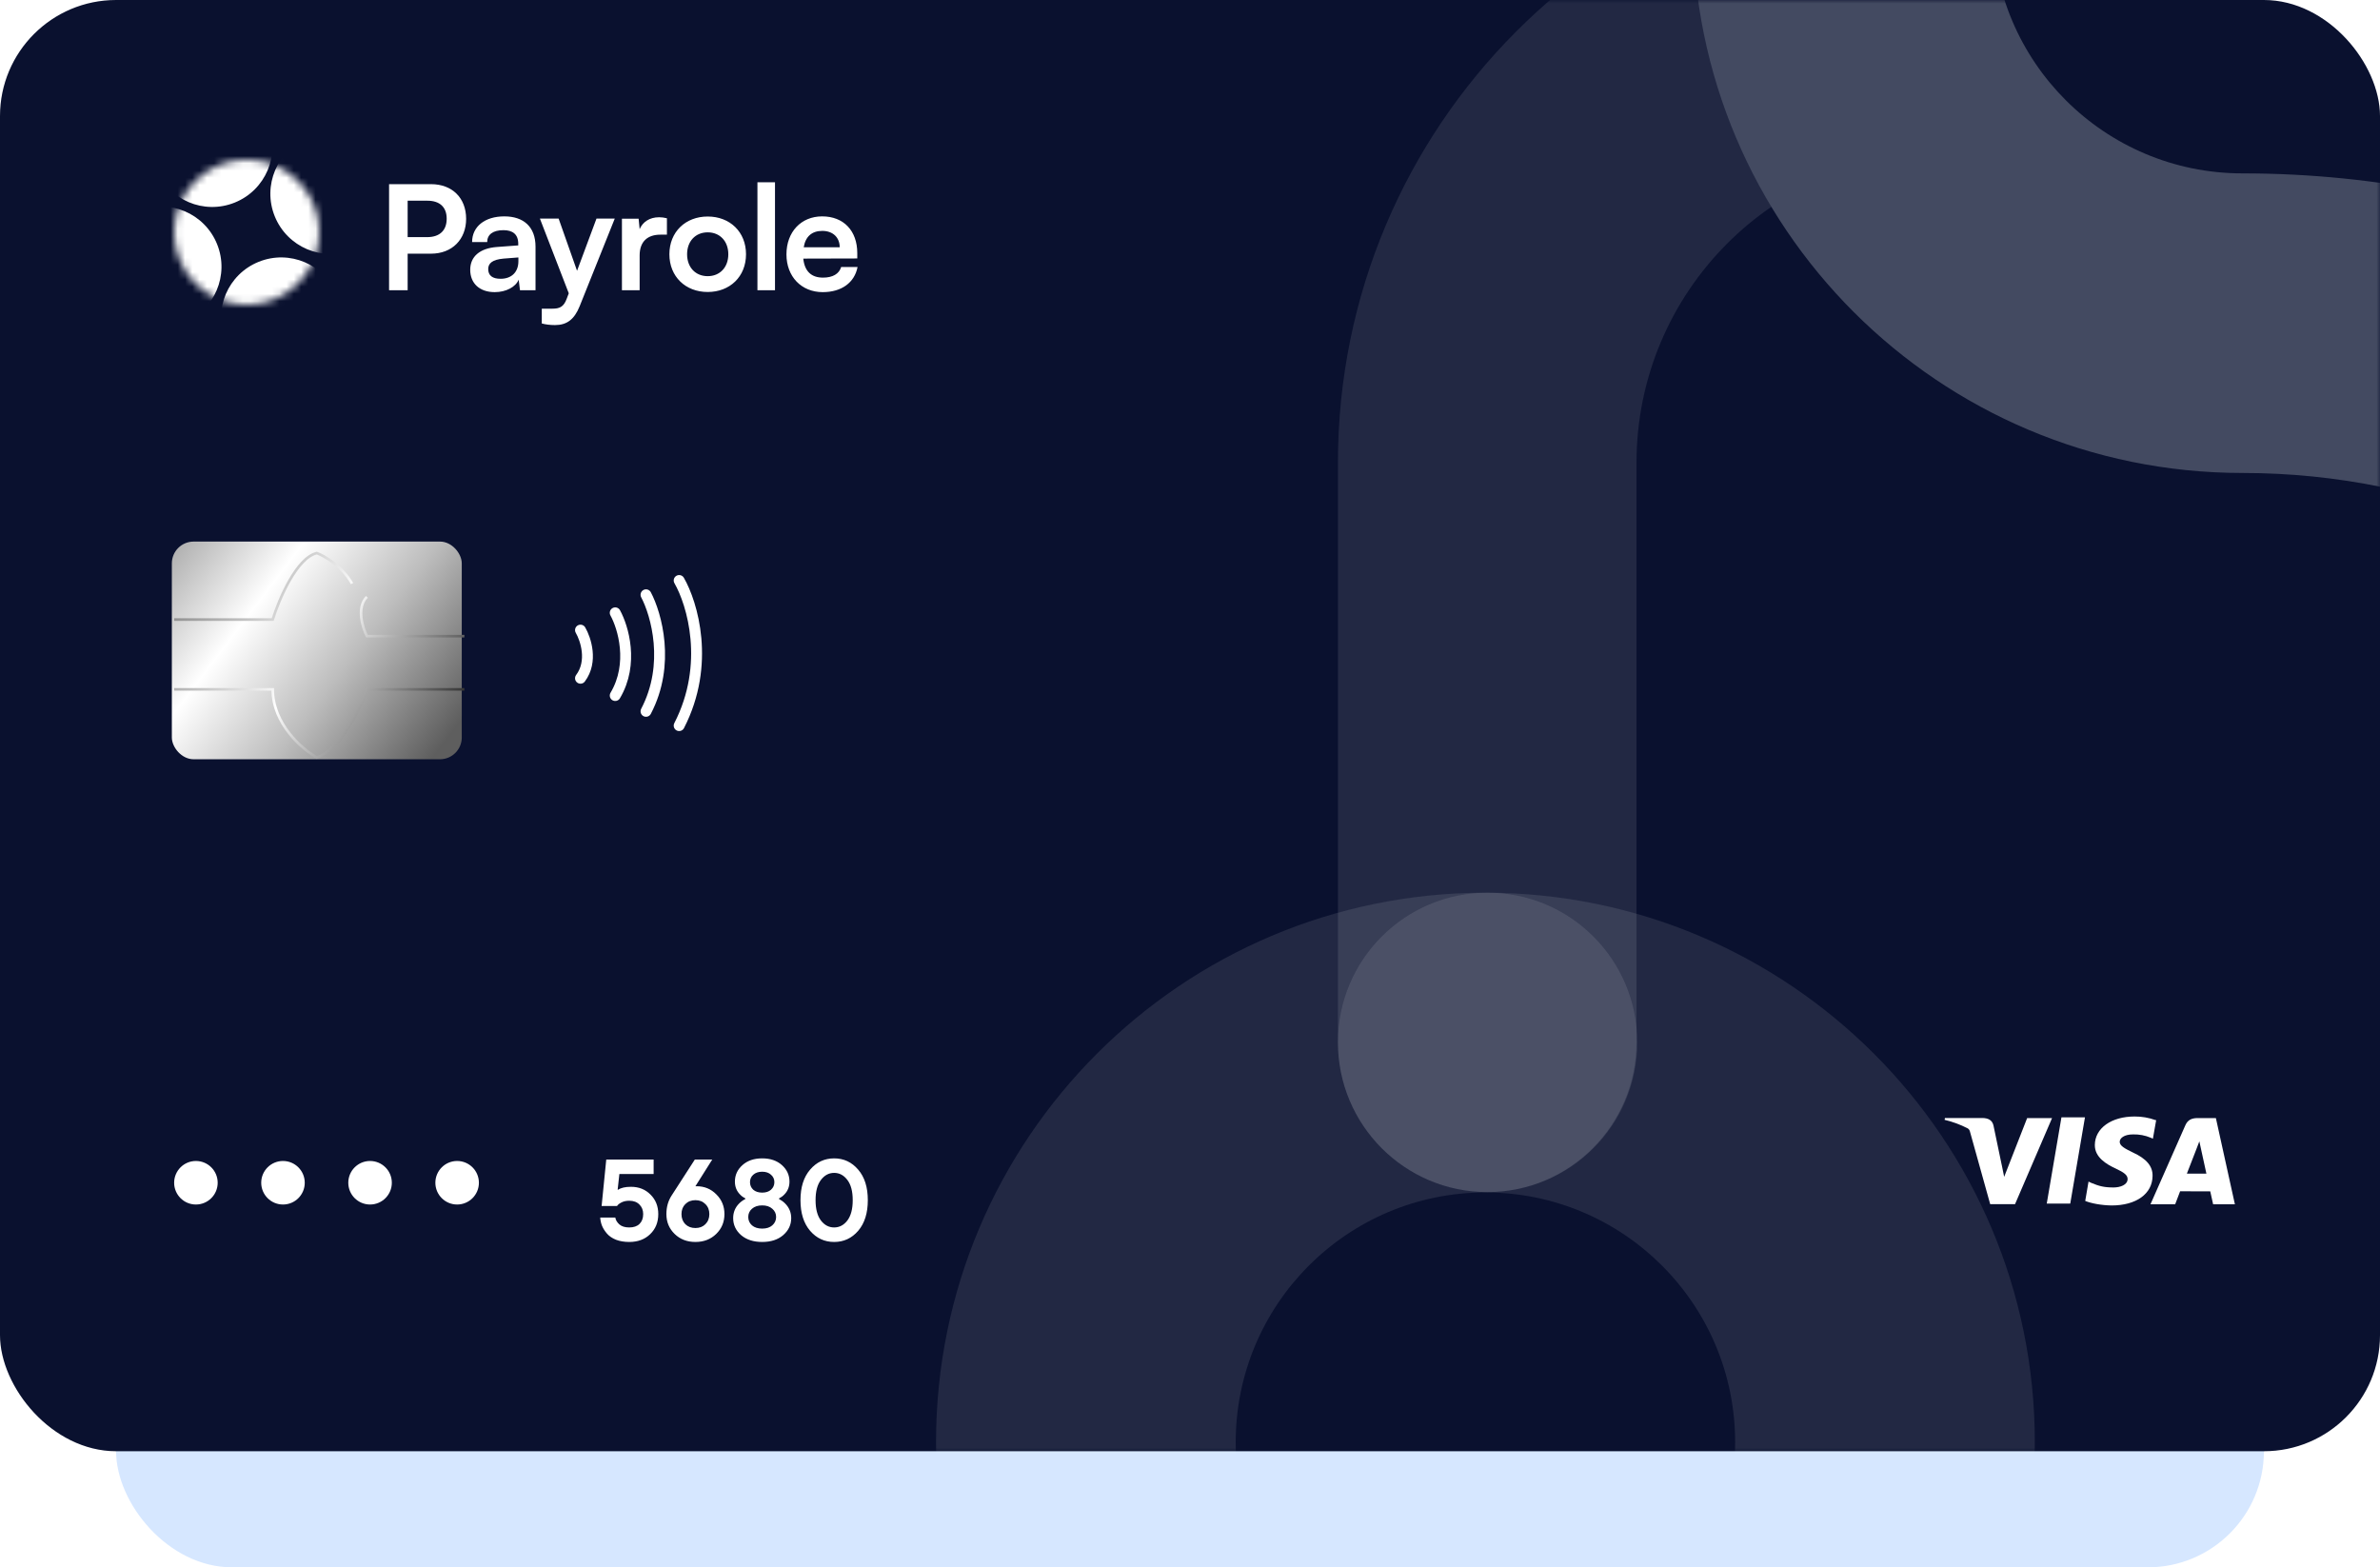 <svg width="328" height="216" viewBox="0 0 328 216" fill="none" xmlns="http://www.w3.org/2000/svg">
<rect x="16" y="16" width="296" height="200" rx="16" fill="#D6E7FF"/>
<rect width="328" height="200" rx="16" fill="#0A112F"/>
<mask id="mask0_853_7453" style="mask-type:alpha" maskUnits="userSpaceOnUse" x="0" y="0" width="328" height="200">
<rect width="328" height="200" rx="16" fill="#2378FA"/>
</mask>
<g mask="url(#mask0_853_7453)">
<g filter="url(#filter0_i_853_7453)">
<rect x="24.047" y="75" width="39.954" height="30" rx="3" fill="url(#paint0_linear_853_7453)"/>
</g>
<path d="M24 85.383H37.586C38.447 82.61 40.865 76.896 43.658 76.225C44.696 76.606 47.12 77.98 48.516 80.422M24 95H37.586C37.586 99.763 41.634 103.243 43.658 104.388C47.059 103.228 49.68 97.646 50.566 95L64 95M64 87.673L50.566 87.673C49.958 86.477 49.108 83.72 50.566 82.254" stroke="url(#paint1_linear_853_7453)" stroke-width="0.363"/>
<path d="M80 86.839C80.725 88.083 81.74 91.15 80 93.472M84.786 84.456C85.874 86.425 87.397 91.461 84.786 95.855M89.029 81.969C90.443 84.629 92.423 91.565 89.029 98.031M93.597 80C95.41 83.143 97.949 91.544 93.597 100" stroke="white" stroke-width="1.5" stroke-linecap="round" stroke-linejoin="round"/>
<mask id="mask1_853_7453" style="mask-type:alpha" maskUnits="userSpaceOnUse" x="24" y="22" width="20" height="20">
<circle cx="34" cy="32" r="10" fill="#C4C4C4"/>
</mask>
<g mask="url(#mask1_853_7453)">
<circle cx="29.246" cy="20.224" r="8.297" transform="rotate(-22 29.246 20.224)" fill="white"/>
<circle cx="38.757" cy="43.776" r="8.297" transform="rotate(-22 38.757 43.776)" fill="white"/>
<circle cx="22.226" cy="36.757" r="8.297" transform="rotate(-22 22.226 36.757)" fill="white"/>
<circle cx="45.558" cy="26.703" r="8.297" transform="rotate(-22 45.558 26.703)" fill="white"/>
</g>
<path d="M59.4 34.96C62.32 34.96 64.24 32.98 64.24 30.16C64.24 27.3 62.34 25.38 59.4 25.38H53.62V40H56.18V34.96H59.4ZM58.9 27.66C60.6 27.66 61.56 28.54 61.56 30.14C61.56 31.74 60.62 32.68 58.86 32.68H56.18V27.66H58.9ZM68.183 40.26C69.723 40.26 71.063 39.56 71.483 38.54L71.663 40H73.803V34C73.803 31.26 72.163 29.82 69.503 29.82C66.823 29.82 65.063 31.22 65.063 33.36H67.143C67.143 32.32 67.943 31.72 69.383 31.72C70.623 31.72 71.423 32.26 71.423 33.6V33.82L68.463 34.04C66.123 34.22 64.803 35.36 64.803 37.18C64.803 39.04 66.083 40.26 68.183 40.26ZM68.983 38.42C67.883 38.42 67.283 37.98 67.283 37.08C67.283 36.28 67.863 35.78 69.383 35.64L71.443 35.48V36C71.443 37.52 70.483 38.42 68.983 38.42ZM74.666 44.58C75.206 44.72 75.806 44.8 76.486 44.8C78.106 44.8 79.146 44.04 79.886 42.2L84.726 30.12H82.206L79.526 37.32L76.986 30.12H74.406L78.386 40.42L78.106 41.16C77.686 42.32 77.086 42.54 76.126 42.54H74.666V44.58ZM91.912 30.08C91.512 29.98 91.172 29.94 90.832 29.94C89.512 29.94 88.572 30.6 88.152 31.58L88.012 30.14H85.712V40H88.152V35.2C88.152 33.28 89.252 32.34 91.012 32.34H91.912V30.08ZM92.252 35.04C92.252 38.12 94.472 40.24 97.532 40.24C100.592 40.24 102.812 38.12 102.812 35.04C102.812 31.96 100.592 29.84 97.532 29.84C94.472 29.84 92.252 31.96 92.252 35.04ZM94.692 35.04C94.692 33.24 95.852 32.02 97.532 32.02C99.212 32.02 100.372 33.24 100.372 35.04C100.372 36.84 99.212 38.06 97.532 38.06C95.852 38.06 94.692 36.84 94.692 35.04ZM106.806 40V25.12H104.386V40H106.806ZM113.385 40.26C115.965 40.26 117.765 38.96 118.185 36.8H115.925C115.645 37.74 114.765 38.26 113.425 38.26C111.805 38.26 110.885 37.38 110.705 35.64L118.145 35.62V34.88C118.145 31.8 116.265 29.82 113.305 29.82C110.405 29.82 108.385 31.96 108.385 35.06C108.385 38.12 110.445 40.26 113.385 40.26ZM113.325 31.82C114.785 31.82 115.725 32.72 115.725 34.08H110.765C111.005 32.6 111.885 31.82 113.325 31.82Z" fill="white"/>
<path fill-rule="evenodd" clip-rule="evenodd" d="M578.573 -67.051C578.573 -25.223 544.719 8.685 502.956 8.685H365.472C323.71 8.685 289.855 -25.223 289.855 -67.051C289.855 -108.88 323.71 -142.788 365.472 -142.788H502.956C544.719 -142.788 578.573 -108.88 578.573 -67.051ZM502.956 -32.626C521.939 -32.626 537.328 -48.039 537.328 -67.052C537.328 -86.064 521.939 -101.478 502.956 -101.478H365.472C346.489 -101.478 331.101 -86.064 331.101 -67.052C331.101 -48.039 346.489 -32.626 365.472 -32.626H502.956Z" fill="#B4D51E"/>
<path opacity="0.1" fill-rule="evenodd" clip-rule="evenodd" d="M239.13 198.764C239.13 179.751 223.722 164.338 204.715 164.338C185.707 164.338 170.299 179.751 170.299 198.764C170.299 217.777 185.707 233.19 204.715 233.19C223.722 233.19 239.13 217.777 239.13 198.764ZM204.715 123.028C246.531 123.028 280.429 156.936 280.429 198.764C280.429 240.593 246.531 274.501 204.715 274.501C162.899 274.501 129 240.593 129 198.764C129 156.936 162.899 123.028 204.715 123.028Z" fill="white"/>
<path opacity="0.1" d="M268.056 21.107C244.573 21.107 225.535 40.214 225.535 63.785V143.634C225.535 155.039 216.324 164.285 204.961 164.285C193.598 164.285 184.387 155.039 184.387 143.634V63.785C184.387 17.405 221.847 -20.194 268.056 -20.194V21.107Z" fill="white"/>
<path opacity="0.1" fill-rule="evenodd" clip-rule="evenodd" d="M205.009 164.285C193.62 164.285 184.387 155.049 184.387 143.656C184.387 132.263 193.62 123.027 205.009 123.027C216.399 123.027 225.632 132.263 225.632 143.656C225.632 155.049 216.399 164.285 205.009 164.285Z" fill="white"/>
<path fill-rule="evenodd" clip-rule="evenodd" d="M309.05 -44.918C290.032 -44.918 274.615 -29.514 274.615 -10.512C274.615 8.49 290.032 23.895 309.05 23.895C384.36 23.895 445.412 84.896 445.412 160.144C445.412 171.545 436.161 180.788 424.751 180.788C413.341 180.788 404.09 171.545 404.09 160.144C404.09 107.698 361.54 65.182 309.05 65.182C267.21 65.182 233.293 31.293 233.293 -10.512C233.293 -52.317 267.21 -86.206 309.05 -86.206C320.46 -86.206 329.711 -76.963 329.711 -65.562C329.711 -54.161 320.46 -44.918 309.05 -44.918Z" fill="#434A61"/>
</g>
<circle cx="27" cy="163" r="3" fill="white"/>
<circle cx="39" cy="163" r="3" fill="white"/>
<circle cx="51" cy="163" r="3" fill="white"/>
<circle cx="63" cy="163" r="3" fill="white"/>
<path d="M82.72 167.8H84.8C84.853 168.141 85.04 168.456 85.36 168.744C85.68 169.021 86.133 169.16 86.72 169.16C87.328 169.16 87.797 169 88.128 168.68C88.469 168.349 88.64 167.896 88.64 167.32C88.64 166.787 88.469 166.349 88.128 166.008C87.787 165.656 87.317 165.48 86.72 165.48C86.293 165.48 85.931 165.56 85.632 165.72C85.344 165.869 85.147 166.029 85.04 166.2H82.912L83.552 159.8H90.08V161.8H85.36L85.12 163.96H85.2C85.584 163.693 86.171 163.56 86.96 163.56C88.048 163.56 88.944 163.917 89.648 164.632C90.363 165.336 90.72 166.232 90.72 167.32C90.72 168.451 90.347 169.373 89.6 170.088C88.864 170.803 87.904 171.16 86.72 171.16C86.037 171.16 85.429 171.059 84.896 170.856C84.373 170.643 83.963 170.365 83.664 170.024C83.365 169.683 83.136 169.325 82.976 168.952C82.827 168.579 82.741 168.195 82.72 167.8ZM94.447 165.944C94.095 166.296 93.919 166.755 93.919 167.32C93.919 167.885 94.095 168.349 94.447 168.712C94.81 169.064 95.274 169.24 95.839 169.24C96.405 169.24 96.863 169.064 97.215 168.712C97.578 168.349 97.759 167.885 97.759 167.32C97.759 166.755 97.578 166.296 97.215 165.944C96.863 165.581 96.405 165.4 95.839 165.4C95.274 165.4 94.81 165.581 94.447 165.944ZM92.559 164.76L95.759 159.8H98.159L95.839 163.48H95.999C97.077 163.48 97.983 163.853 98.719 164.6C99.466 165.336 99.839 166.243 99.839 167.32C99.839 168.408 99.461 169.32 98.703 170.056C97.946 170.792 96.991 171.16 95.839 171.16C94.687 171.16 93.733 170.792 92.975 170.056C92.218 169.32 91.839 168.408 91.839 167.32C91.839 166.349 92.079 165.496 92.559 164.76ZM102.721 165.24V165.16C102.443 165.021 102.203 164.845 102.001 164.632C101.521 164.152 101.281 163.555 101.281 162.84C101.281 161.944 101.627 161.187 102.321 160.568C103.014 159.949 103.921 159.64 105.041 159.64C106.161 159.64 107.067 159.949 107.761 160.568C108.454 161.187 108.801 161.944 108.801 162.84C108.801 163.555 108.561 164.152 108.081 164.632C107.878 164.845 107.638 165.021 107.361 165.16V165.24C107.681 165.411 107.958 165.613 108.193 165.848C108.758 166.413 109.041 167.091 109.041 167.88C109.041 168.797 108.673 169.576 107.937 170.216C107.211 170.845 106.246 171.16 105.041 171.16C103.835 171.16 102.865 170.845 102.129 170.216C101.403 169.576 101.041 168.797 101.041 167.88C101.041 167.08 101.318 166.403 101.873 165.848C102.118 165.603 102.401 165.4 102.721 165.24ZM103.809 161.896C103.51 162.163 103.361 162.504 103.361 162.92C103.361 163.336 103.51 163.683 103.809 163.96C104.118 164.227 104.529 164.36 105.041 164.36C105.553 164.36 105.958 164.227 106.257 163.96C106.566 163.683 106.721 163.336 106.721 162.92C106.721 162.504 106.566 162.163 106.257 161.896C105.958 161.619 105.553 161.48 105.041 161.48C104.529 161.48 104.118 161.619 103.809 161.896ZM103.633 166.584C103.291 166.883 103.121 167.261 103.121 167.72C103.121 168.179 103.291 168.563 103.633 168.872C103.985 169.171 104.454 169.32 105.041 169.32C105.627 169.32 106.091 169.171 106.433 168.872C106.785 168.563 106.961 168.179 106.961 167.72C106.961 167.261 106.785 166.883 106.433 166.584C106.091 166.275 105.627 166.12 105.041 166.12C104.454 166.12 103.985 166.275 103.633 166.584ZM113.134 168.2C113.625 168.84 114.233 169.16 114.958 169.16C115.683 169.16 116.291 168.84 116.782 168.2C117.273 167.549 117.518 166.616 117.518 165.4C117.518 164.184 117.273 163.256 116.782 162.616C116.291 161.965 115.683 161.64 114.958 161.64C114.233 161.64 113.625 161.965 113.134 162.616C112.643 163.256 112.398 164.184 112.398 165.4C112.398 166.616 112.643 167.549 113.134 168.2ZM111.646 161.192C112.531 160.157 113.635 159.64 114.958 159.64C116.281 159.64 117.385 160.157 118.27 161.192C119.155 162.216 119.598 163.619 119.598 165.4C119.598 167.181 119.155 168.589 118.27 169.624C117.385 170.648 116.281 171.16 114.958 171.16C113.635 171.16 112.531 170.648 111.646 169.624C110.761 168.589 110.318 167.181 110.318 165.4C110.318 163.619 110.761 162.216 111.646 161.192Z" fill="white"/>
<path d="M297.078 154.372C296.148 154.033 295.166 153.863 294.176 153.87C290.976 153.87 288.716 155.482 288.7 157.796C288.68 159.496 290.306 160.454 291.536 161.022C292.798 161.606 293.22 161.974 293.216 162.496C293.208 163.29 292.208 163.65 291.278 163.65C290 163.65 289.302 163.472 288.228 163.026L287.83 162.84L287.376 165.504C288.154 165.828 289.556 166.106 291.004 166.13C294.406 166.13 296.63 164.528 296.656 162.066C296.684 160.708 295.804 159.682 293.952 158.834C292.826 158.284 292.128 157.916 292.128 157.358C292.128 156.864 292.726 156.336 293.976 156.336C294.808 156.316 295.635 156.472 296.402 156.794L296.702 156.928L297.156 154.354L297.078 154.372ZM305.382 154.086H302.882C302.104 154.086 301.518 154.3 301.178 155.072L296.37 165.964H299.772L300.452 164.178L304.604 164.182C304.702 164.6 305.002 165.964 305.002 165.964H308.002L305.382 154.086ZM284.098 153.986H287.34L285.312 165.87H282.074L284.098 153.982V153.986ZM275.868 160.536L276.204 162.186L279.372 154.086H282.806L277.704 165.948H274.278L271.478 155.904C271.433 155.738 271.326 155.596 271.18 155.506C270.171 154.985 269.102 154.589 267.996 154.328L268.04 154.078H273.258C273.966 154.106 274.536 154.328 274.726 155.084L275.866 160.542V160.536H275.868ZM301.382 161.748L302.674 158.424C302.658 158.46 302.94 157.738 303.104 157.292L303.326 158.318L304.076 161.746H301.38V161.748H301.382Z" fill="white"/>
<defs>
<filter id="filter0_i_853_7453" x="24.047" y="75" width="39.953" height="30" filterUnits="userSpaceOnUse" color-interpolation-filters="sRGB">
<feFlood flood-opacity="0" result="BackgroundImageFix"/>
<feBlend mode="normal" in="SourceGraphic" in2="BackgroundImageFix" result="shape"/>
<feColorMatrix in="SourceAlpha" type="matrix" values="0 0 0 0 0 0 0 0 0 0 0 0 0 0 0 0 0 0 127 0" result="hardAlpha"/>
<feOffset dx="-0.363" dy="-0.363"/>
<feComposite in2="hardAlpha" operator="arithmetic" k2="-1" k3="1"/>
<feColorMatrix type="matrix" values="0 0 0 0 0 0 0 0 0 0 0 0 0 0 0 0 0 0 0.25 0"/>
<feBlend mode="normal" in2="shape" result="effect1_innerShadow_853_7453"/>
</filter>
<linearGradient id="paint0_linear_853_7453" x1="24.047" y1="75" x2="61.181" y2="103.244" gradientUnits="userSpaceOnUse">
<stop stop-color="#ABABAB"/>
<stop offset="0.312" stop-color="white"/>
<stop offset="0.63" stop-color="#BDBDBD"/>
<stop offset="1" stop-color="#5E5E5E"/>
</linearGradient>
<linearGradient id="paint1_linear_853_7453" x1="25.504" y1="76.684" x2="62.462" y2="101.925" gradientUnits="userSpaceOnUse">
<stop stop-color="#7D7D7D"/>
<stop offset="0.495" stop-color="white"/>
<stop offset="1" stop-color="#1C1C1C"/>
</linearGradient>
</defs>
</svg>
